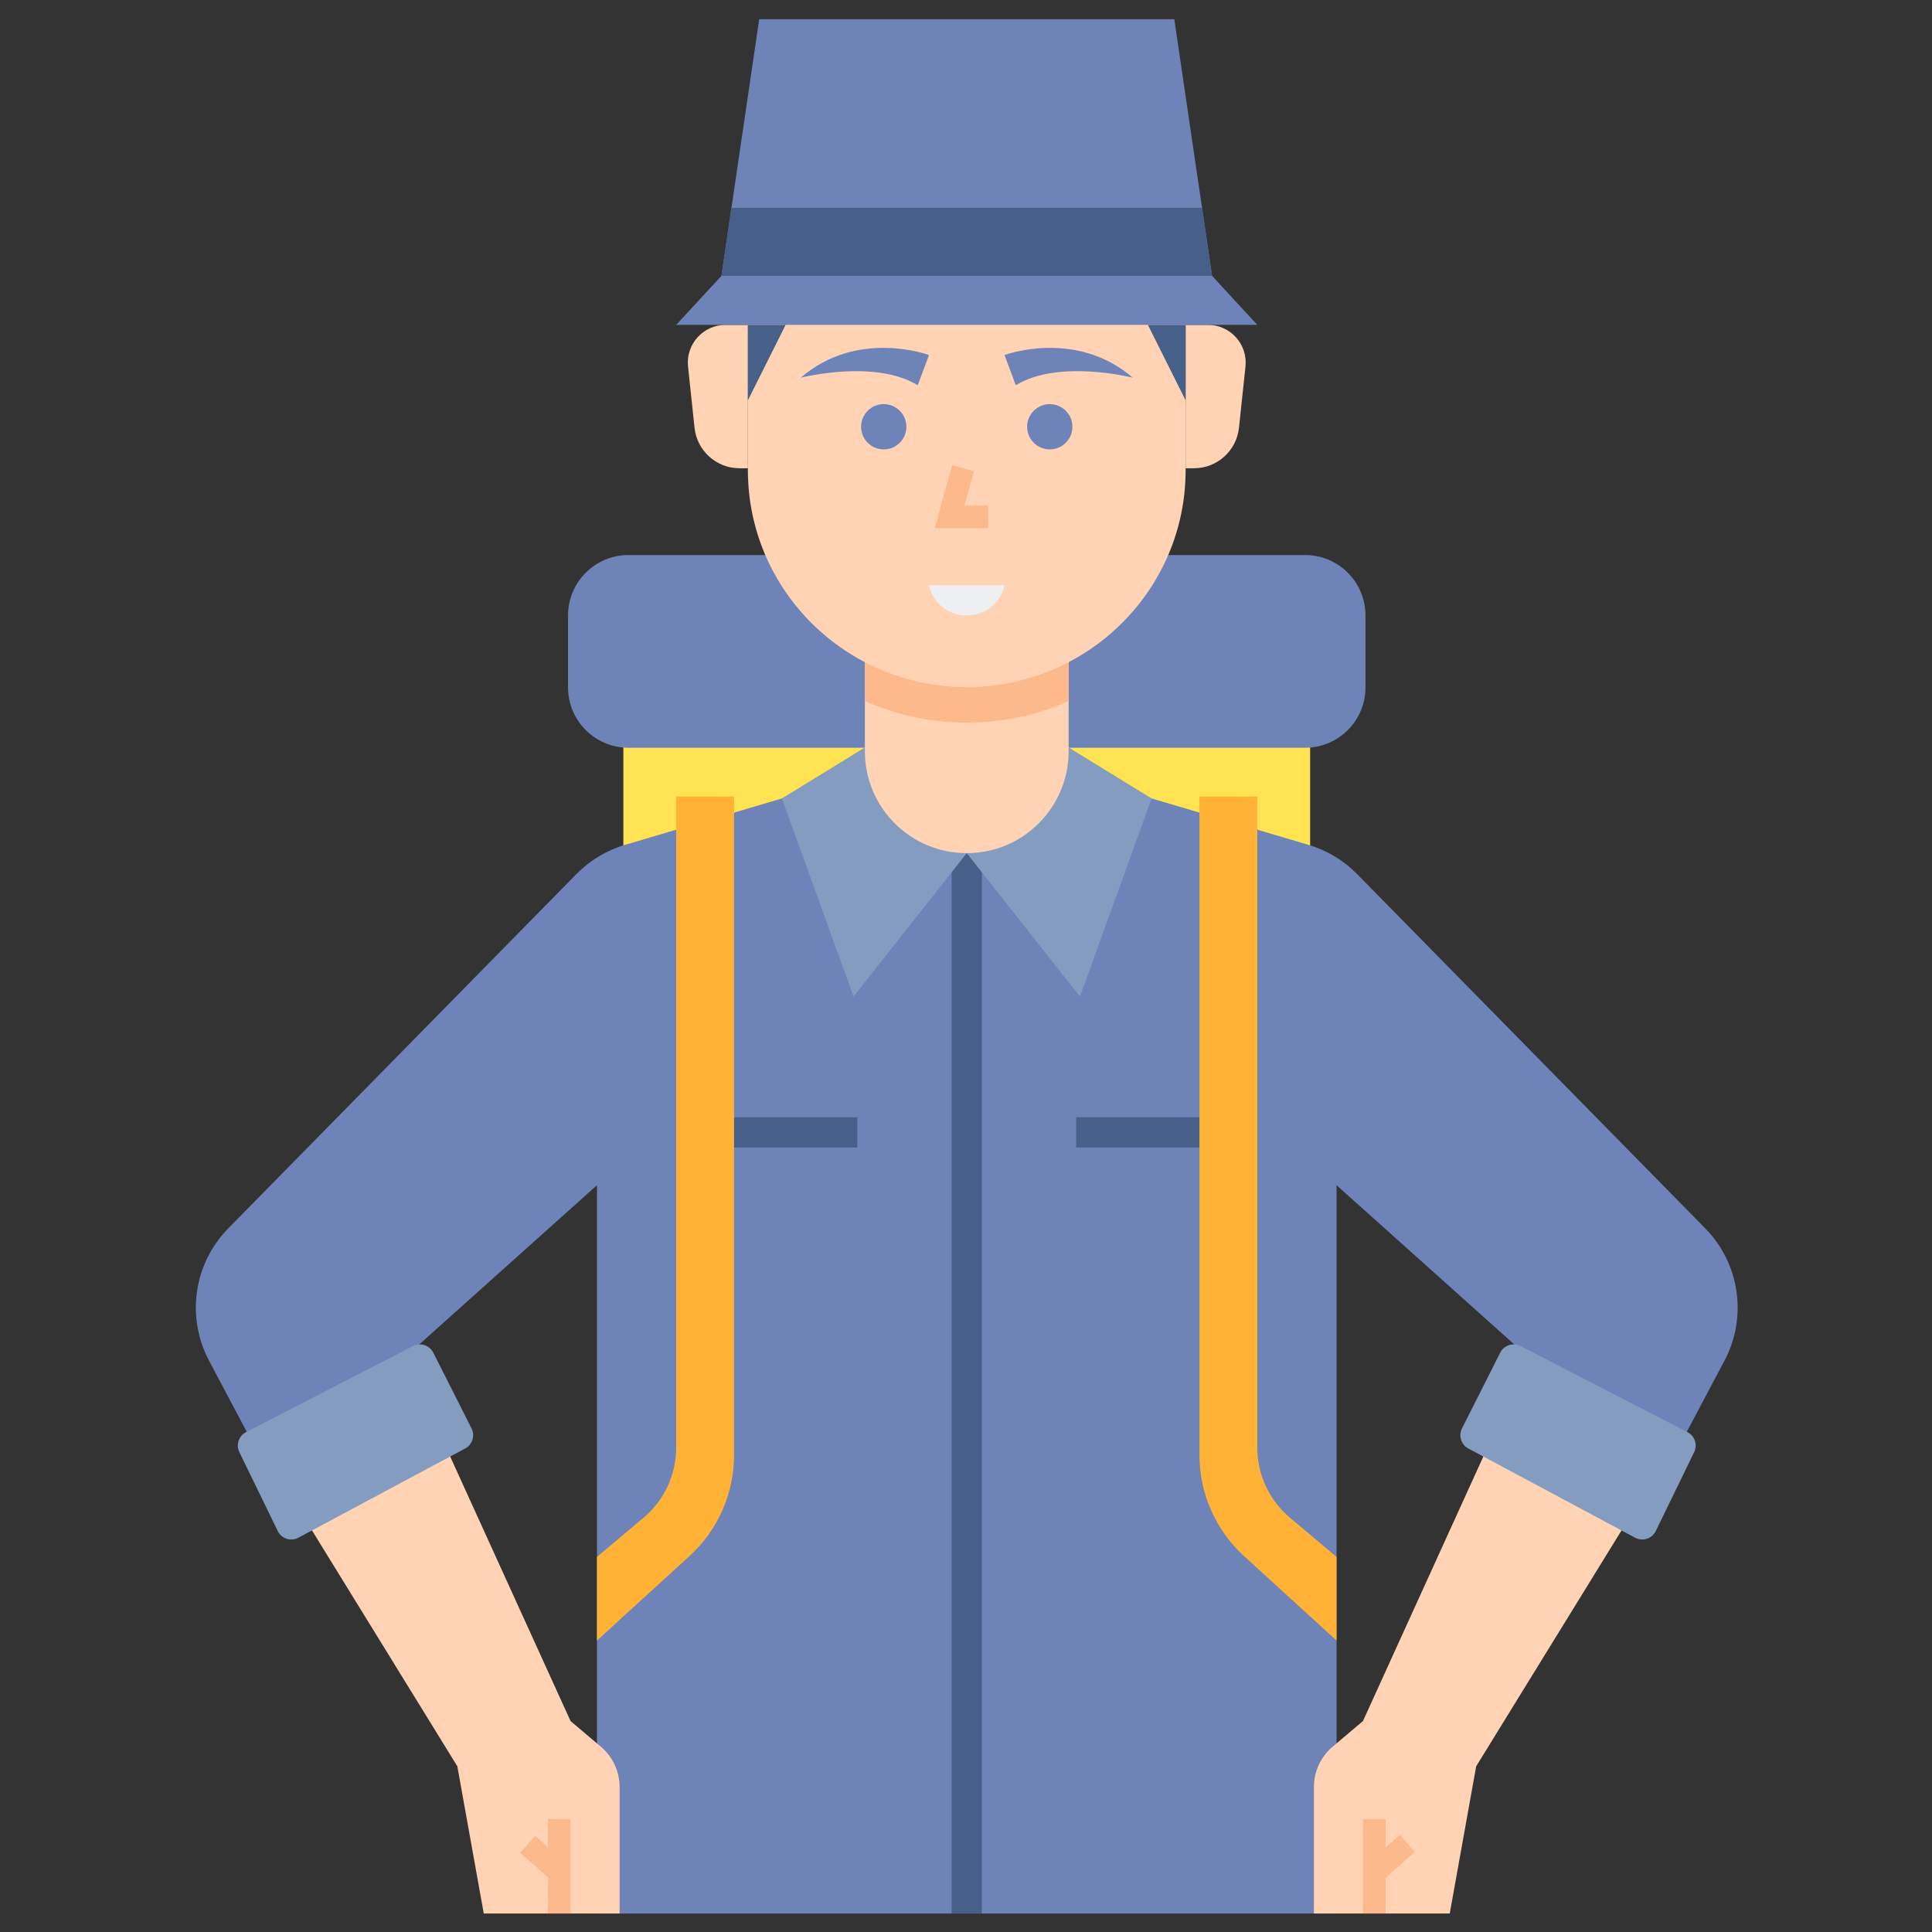 <svg id="Layer_1" enable-background="new 0 0 512 512" height="512" viewBox="0 0 512 512" width="512" xmlns="http://www.w3.org/2000/svg"><rect x="0" y="0" width="512" height="512" fill="#333333" stroke="none"/><path d="m165.2 187.937h182v92.49h-182z" fill="#ffe352"/><path d="m345.867 198.159h-179.333c-8.837 0-16-7.163-16-16v-19.065c0-8.837 7.163-16 16-16h179.333c8.837 0 16 7.163 16 16v19.065c0 8.837-7.163 16-16 16z" fill="#6e83b7"/><path d="m451.895 325.518-92.252-93.884c-3.57-3.633-8.006-6.297-12.89-7.742l-63.553-18.798h-27-27l-63.553 18.797c-4.884 1.445-9.32 4.109-12.89 7.742l-92.252 93.884c-9.123 9.285-11.218 23.393-5.186 34.928l24.214 45.685 43-24-12.333-25.036 48-43v193h98 98v-193l48 43-12.333 25.036 43 24 24.214-45.685c6.032-11.534 3.937-25.643-5.186-34.927z" fill="#6e83b7"/><path d="m252.2 226.094h8v281h-8z" fill="#466089"/><path d="m353.157 462.9 8.043-6.806 38-83.5 37.75 21.25-45.75 74.25-7 39h-36v-33.507c0-4.118 1.813-8.027 4.957-10.687z" fill="#ffd3b3"/><path d="m448.969 384.836-10.169 20.897c-.993 2.041-3.483 2.847-5.484 1.777l-44.19-23.644c-1.915-1.025-2.663-3.391-1.684-5.33l10.129-20.061c1.002-1.984 3.429-2.771 5.404-1.752l44.229 22.808c1.932.995 2.715 3.351 1.765 5.305z" fill="#859cc1"/><path d="m285.2 296.094h48v8h-48z" fill="#466089"/><path d="m283.2 198.094 22 13.507-19 52.493-30-38z" fill="#859cc1"/><path d="m361.2 482.094h6v25h-6z" fill="#fcb98b"/><path d="m362.782 489.344h11.336v6h-11.336z" fill="#fcb98b" transform="matrix(.75 -.662 .662 .75 -233.573 366.941)"/><path d="m159.244 462.9-8.043-6.806-38-83.5-37.75 21.25 45.75 74.25 7 39h36v-33.507c-.001-4.118-1.814-8.027-4.957-10.687z" fill="#ffd3b3"/><path d="m63.432 384.836 10.168 20.897c.993 2.041 3.483 2.847 5.484 1.777l44.19-23.644c1.915-1.025 2.663-3.391 1.684-5.33l-10.129-20.061c-1.002-1.984-3.429-2.771-5.404-1.752l-44.229 22.807c-1.932.996-2.715 3.352-1.764 5.306z" fill="#859cc1"/><path d="m179.2 296.094h48v8h-48z" fill="#466089"/><path d="m229.2 198.094-22 13.507 19 52.493 30-38z" fill="#859cc1"/><path d="m256.2 226.094c-14.912 0-27-12.088-27-27v-28h54v28c0 14.912-12.088 27-27 27z" fill="#ffd3b3"/><path d="m229.2 185.791c8.267 3.651 17.395 5.701 27 5.701s18.733-2.051 27-5.701v-14.697h-54z" fill="#fcb98b"/><path d="m314.2 124.632c0 31.735-26.025 57.462-58 57.462s-58-25.727-58-57.462v-56.538h116z" fill="#ffd3b3"/><path d="m198.2 86.094h-5.918c-5.941 0-10.572 5.149-9.944 11.056l1.722 16.211c.648 6.102 5.796 10.733 11.933 10.733h2.207z" fill="#ffd3b3"/><path d="m314.2 86.094h5.918c5.941 0 10.572 5.149 9.944 11.056l-1.722 16.211c-.648 6.102-5.796 10.733-11.933 10.733h-2.207z" fill="#ffd3b3"/><path d="m261.879 139.977h-14.158l4.587-16.678 5.785 1.591-2.499 9.087h6.285z" fill="#fcb98b"/><g fill="#6e83b7"><path d="m246.2 94.094s-18.857-7.061-34 6c0 0 19.625-5 31 2z"/><circle cx="234.2" cy="113.094" r="6"/><path d="m266.2 94.094s18.857-7.061 34 6c0 0-19.625-5-31 2z"/><circle cx="278.2" cy="113.094" r="6"/></g><path d="m145.2 482.094h6v25h-6z" fill="#fcb98b"/><path d="m140.95 486.676h6v11.336h-6z" fill="#fcb98b" transform="matrix(.662 -.75 .75 .662 -320.469 274.538)"/><path d="m333.2 86.094h-154l12-13h130z" fill="#6e83b7"/><path d="m321.2 73.094h-130l10-68h110z" fill="#6e83b7"/><path d="m193.809 55.094-2.609 18h130l-2.608-18z" fill="#466089"/><path d="m314.2 86.094v20l-10-20z" fill="#466089"/><path d="m198.2 86.094v20l10-20z" fill="#466089"/><path d="m246.2 155.094h20l-.106.425c-1.113 4.452-5.113 7.575-9.701 7.575h-.384c-4.589 0-8.589-3.123-9.701-7.575z" fill="#edeff1"/><path d="m179.2 211.094v172.524c0 7.17-3.167 13.974-8.654 18.59l-12.346 10.386v22.167l24.518-22.381c7.527-6.871 11.816-16.592 11.816-26.784v-174.502z" fill="#ffb236"/><path d="m333.2 211.094v172.524c0 7.17 3.167 13.974 8.654 18.59l12.346 10.386v22.167l-24.518-22.381c-7.527-6.871-11.816-16.592-11.816-26.784v-174.502z" fill="#ffb236"/></svg>